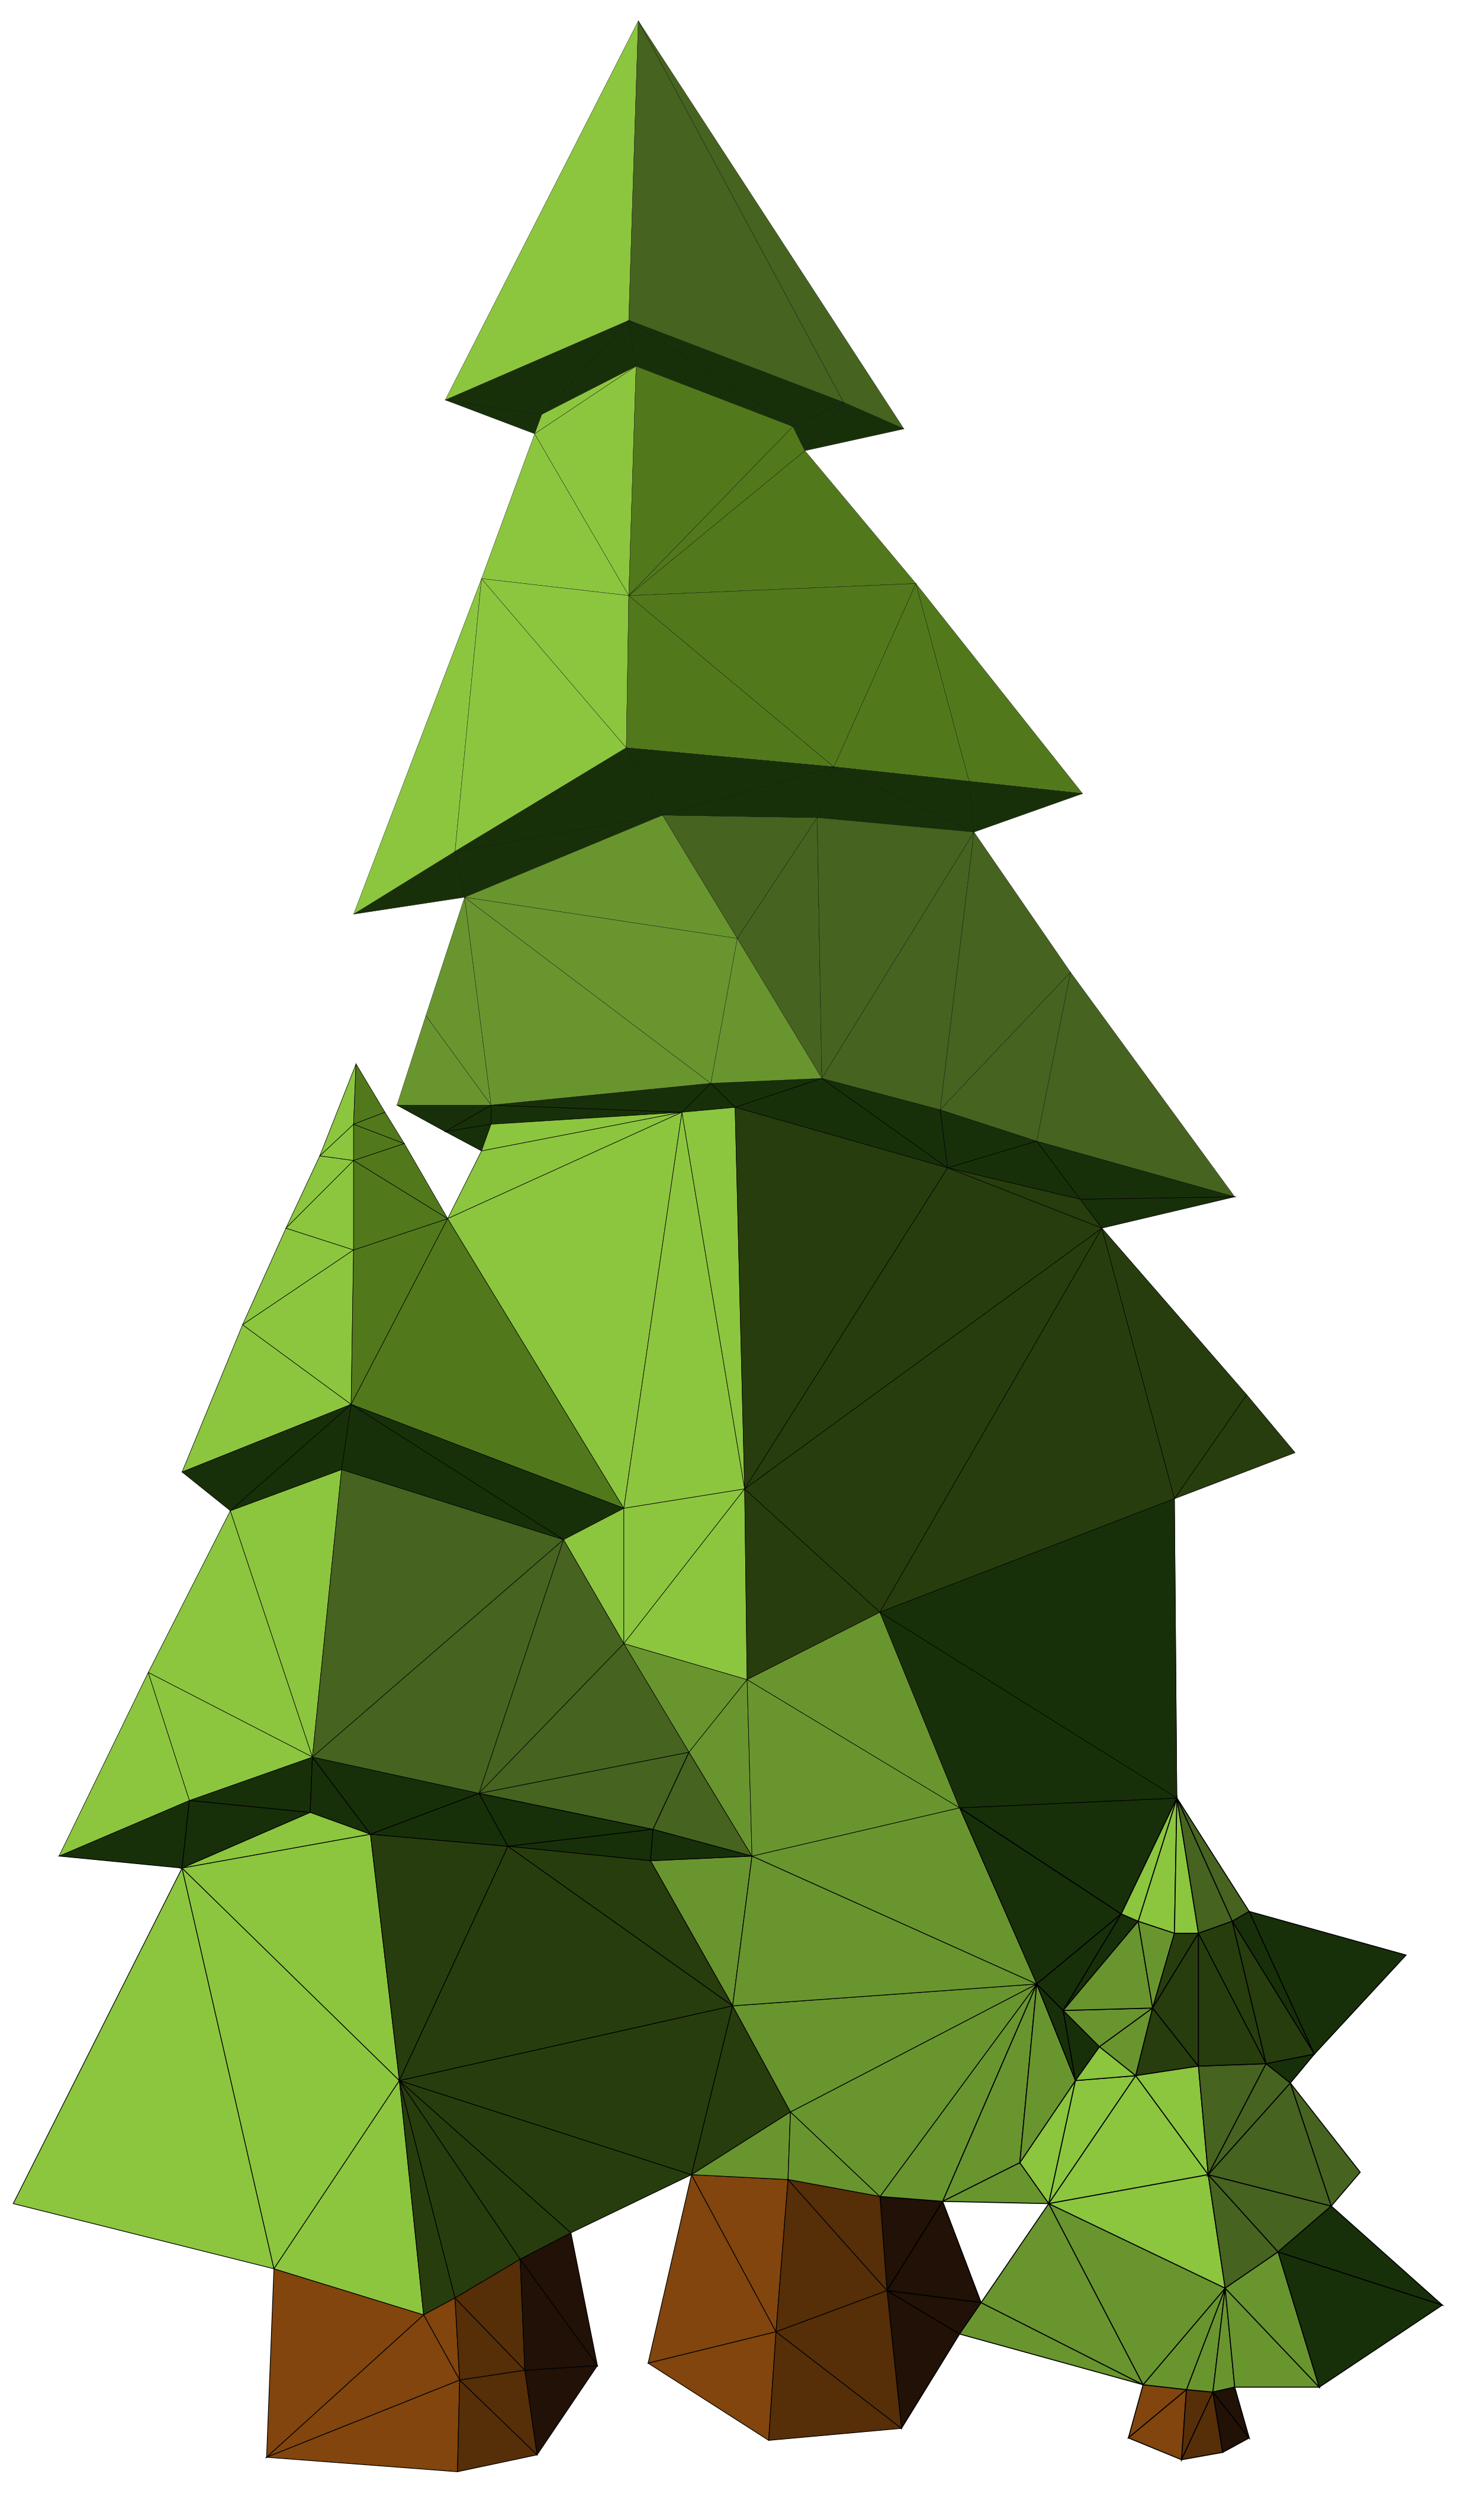 <?xml version="1.0" encoding="utf-8"?>
<!-- Generator: Adobe Illustrator 24.1.0, SVG Export Plug-In . SVG Version: 6.00 Build 0)  -->
<svg version="1.1" baseProfile="tiny" id="图层_1"
	 xmlns="http://www.w3.org/2000/svg" xmlns:xlink="http://www.w3.org/1999/xlink" x="0px" y="0px" viewBox="0 0 604 1020"
	 xml:space="preserve">
<g>
	<g>
		<polygon fill="#211106" stroke="#000000" stroke-width="0.4" stroke-miterlimit="10" points="359.1,896.2 362,934.6 384.7,898.2 
					"/>
		<polygon fill="#211106" stroke="#000000" stroke-width="0.4" stroke-miterlimit="10" points="362,934.6 367.9,990.8 391.6,952.3 
					"/>
		<polygon fill="#211106" stroke="#000000" stroke-width="0.4" stroke-miterlimit="10" points="384.7,898.2 362,934.6 400.4,939.5 
					"/>
		<polygon fill="#211106" stroke="#000000" stroke-width="0.4" stroke-miterlimit="10" points="362,934.6 391.6,952.3 400.4,939.5 
					"/>
		<polygon fill="#69952F" stroke="#000000" stroke-width="0.4" stroke-miterlimit="10" points="359.1,896.2 384.7,898.2 
			423.1,809.5 		"/>
		<polygon fill="#69952F" stroke="#000000" stroke-width="0.4" stroke-miterlimit="10" points="384.7,898.2 416.2,882.4 
			423.1,809.5 		"/>
		<polygon fill="#69952F" stroke="#000000" stroke-width="0.4" stroke-miterlimit="10" points="416.2,882.4 384.7,898.2 428,899.1 
					"/>
		<polygon fill="#8CC63F" stroke="#000000" stroke-width="0.4" stroke-miterlimit="10" points="416.2,882.4 428,899.1 438.9,848.9 
					"/>
		<polygon fill="#69952F" stroke="#000000" stroke-width="0.4" stroke-miterlimit="10" points="423.1,809.5 416.2,882.4 
			438.9,848.9 		"/>
		<polygon fill="#18300A" stroke="#000000" stroke-width="0.4" stroke-miterlimit="10" points="433.9,820.3 423.1,809.5 
			438.9,848.9 		"/>
		<polygon fill="#18300A" stroke="#000000" stroke-width="0.4" stroke-miterlimit="10" points="433.9,820.3 438.9,848.9 
			448.7,835.1 		"/>
		<polygon fill="#18300A" stroke="#000000" stroke-width="0.4" stroke-miterlimit="10" points="391.6,737.6 423.1,809.5 
			457.6,780.9 		"/>
		<polygon fill="#18300A" stroke="#000000" stroke-width="0.4" stroke-miterlimit="10" points="423.1,809.5 433.9,820.3 
			457.6,780.9 		"/>
		<polygon fill="#8CC63F" stroke="#000000" stroke-width="0.4" stroke-miterlimit="10" points="438.9,848.9 428,899.1 463.5,846.9 
					"/>
		<polygon fill="#8CC63F" stroke="#000000" stroke-width="0.4" stroke-miterlimit="10" points="448.7,835.1 438.9,848.9 
			463.5,846.9 		"/>
		<polygon fill="#18300A" stroke="#000000" stroke-width="0.4" stroke-miterlimit="10" points="457.6,780.9 433.9,820.3 
			464.5,783.9 		"/>
		<polygon fill="#69952F" stroke="#000000" stroke-width="0.4" stroke-miterlimit="10" points="400.4,939.5 391.6,952.3 466.5,973 
					"/>
		<polygon fill="#69952F" stroke="#000000" stroke-width="0.4" stroke-miterlimit="10" points="428,899.1 400.4,939.5 466.5,973 		
			"/>
		<polygon fill="#69952F" stroke="#000000" stroke-width="0.4" stroke-miterlimit="10" points="433.9,820.3 448.7,835.1 
			470.4,819.3 		"/>
		<polygon fill="#69952F" stroke="#000000" stroke-width="0.4" stroke-miterlimit="10" points="464.5,783.9 433.9,820.3 
			470.4,819.3 		"/>
		<polygon fill="#69952F" stroke="#000000" stroke-width="0.4" stroke-miterlimit="10" points="448.7,835.1 463.5,846.9 
			470.4,819.3 		"/>
		<polygon fill="#69952F" stroke="#000000" stroke-width="0.4" stroke-miterlimit="10" points="464.5,783.9 470.4,819.3 
			479.3,788.8 		"/>
		<polygon fill="#8CC63F" stroke="#000000" stroke-width="0.4" stroke-miterlimit="10" points="464.5,783.9 479.3,788.8 
			480.3,733.6 		"/>
		<polygon fill="#18300A" stroke="#000000" stroke-width="0.4" stroke-miterlimit="10" points="391.6,737.6 457.6,780.9 
			480.3,733.6 		"/>
		<polygon fill="#8CC63F" stroke="#000000" stroke-width="0.4" stroke-miterlimit="10" points="457.6,780.9 464.5,783.9 
			480.3,733.6 		"/>
		<polygon fill="#81450D" stroke="#000000" stroke-width="0.4" stroke-miterlimit="10" points="466.5,973 460.5,994.7 484.2,975 		
			"/>
		<polygon fill="#81450D" stroke="#000000" stroke-width="0.4" stroke-miterlimit="10" points="460.5,994.7 482.2,1003.6 484.2,975 
					"/>
		<polygon fill="#283D0D" stroke="#000000" stroke-width="0.4" stroke-miterlimit="10" points="479.3,788.8 470.4,819.3 
			489.1,788.8 		"/>
		<polygon fill="#8CC63F" stroke="#000000" stroke-width="0.4" stroke-miterlimit="10" points="480.3,733.6 479.3,788.8 
			489.1,788.8 		"/>
		<polygon fill="#283D0D" stroke="#000000" stroke-width="0.4" stroke-miterlimit="10" points="470.4,819.3 463.5,846.9 489.1,843 
					"/>
		<polygon fill="#283D0D" stroke="#000000" stroke-width="0.4" stroke-miterlimit="10" points="489.1,788.8 470.4,819.3 489.1,843 
					"/>
		<polygon fill="#8CC63F" stroke="#000000" stroke-width="0.4" stroke-miterlimit="10" points="463.5,846.9 428,899.1 493.1,887.3 
					"/>
		<polygon fill="#8CC63F" stroke="#000000" stroke-width="0.4" stroke-miterlimit="10" points="489.1,843 463.5,846.9 493.1,887.3 
					"/>
		<polygon fill="#562E08" stroke="#000000" stroke-width="0.4" stroke-miterlimit="10" points="484.2,975 482.2,1003.6 495,976 		
			"/>
		<polygon fill="#562E08" stroke="#000000" stroke-width="0.4" stroke-miterlimit="10" points="495,976 482.2,1003.6 499,1000.6 		
			"/>
		<polygon fill="#69952F" stroke="#000000" stroke-width="0.4" stroke-miterlimit="10" points="484.2,975 495,976 500,933.6 		"/>
		<polygon fill="#69952F" stroke="#000000" stroke-width="0.4" stroke-miterlimit="10" points="466.5,973 484.2,975 500,933.6 		"/>
		<polygon fill="#69952F" stroke="#000000" stroke-width="0.4" stroke-miterlimit="10" points="428,899.1 466.5,973 500,933.6 		"/>
		<polygon fill="#8CC63F" stroke="#000000" stroke-width="0.4" stroke-miterlimit="10" points="493.1,887.3 428,899.1 500,933.6 		
			"/>
		<polygon fill="#466320" stroke="#000000" stroke-width="0.4" stroke-miterlimit="10" points="480.3,733.6 489.1,788.8 
			502.9,783.9 		"/>
		<polygon fill="#69952F" stroke="#000000" stroke-width="0.4" stroke-miterlimit="10" points="500,933.6 495,976 503.9,974 		"/>
		<polygon fill="#466320" stroke="#000000" stroke-width="0.4" stroke-miterlimit="10" points="480.3,733.6 502.9,783.9 
			509.8,779.9 		"/>
		<polygon fill="#211106" stroke="#000000" stroke-width="0.4" stroke-miterlimit="10" points="495,976 499,1000.6 509.8,994.7 		
			"/>
		<polygon fill="#211106" stroke="#000000" stroke-width="0.4" stroke-miterlimit="10" points="503.9,974 495,976 509.8,994.7 		"/>
		<polygon fill="#466320" stroke="#000000" stroke-width="0.4" stroke-miterlimit="10" points="489.1,843 493.1,887.3 516.7,842 		
			"/>
		<polygon fill="#283D0D" stroke="#000000" stroke-width="0.4" stroke-miterlimit="10" points="489.1,788.8 489.1,843 516.7,842 		
			"/>
		<polygon fill="#283D0D" stroke="#000000" stroke-width="0.4" stroke-miterlimit="10" points="502.9,783.9 489.1,788.8 516.7,842 
					"/>
		<polygon fill="#466320" stroke="#000000" stroke-width="0.4" stroke-miterlimit="10" points="493.1,887.3 500,933.6 521.6,918.8 
					"/>
		<polygon fill="#466320" stroke="#000000" stroke-width="0.4" stroke-miterlimit="10" points="516.7,842 493.1,887.3 526.6,849.9 
					"/>
		<polygon fill="#18300A" stroke="#000000" stroke-width="0.4" stroke-miterlimit="10" points="516.7,842 526.6,849.9 536.4,838.1 
					"/>
		<polygon fill="#18300A" stroke="#000000" stroke-width="0.4" stroke-miterlimit="10" points="509.8,779.9 502.9,783.9 
			536.4,838.1 		"/>
		<polygon fill="#283D0D" stroke="#000000" stroke-width="0.4" stroke-miterlimit="10" points="502.9,783.9 516.7,842 536.4,838.1 
					"/>
		<polygon fill="#69952F" stroke="#000000" stroke-width="0.4" stroke-miterlimit="10" points="500,933.6 503.9,974 538.4,974 		"/>
		<polygon fill="#69952F" stroke="#000000" stroke-width="0.4" stroke-miterlimit="10" points="521.6,918.8 500,933.6 538.4,974 		
			"/>
		<polygon fill="#466320" stroke="#000000" stroke-width="0.4" stroke-miterlimit="10" points="493.1,887.3 521.6,918.8 
			543.3,900.1 		"/>
		<polygon fill="#466320" stroke="#000000" stroke-width="0.4" stroke-miterlimit="10" points="526.6,849.9 493.1,887.3 
			543.3,900.1 		"/>
		<polygon fill="#466320" stroke="#000000" stroke-width="0.4" stroke-miterlimit="10" points="526.6,849.9 543.3,900.1 
			555.1,886.3 		"/>
		<polygon fill="#18300A" stroke="#000000" stroke-width="0.4" stroke-miterlimit="10" points="509.8,779.9 536.4,838.1 
			573.8,797.7 		"/>
		<polygon fill="#18300A" stroke="#000000" stroke-width="0.4" stroke-miterlimit="10" points="521.6,918.8 538.4,974 588.6,940.5 
					"/>
		<polygon fill="#18300A" stroke="#000000" stroke-width="0.4" stroke-miterlimit="10" points="543.3,900.1 521.6,918.8 
			588.6,940.5 		"/>
	</g>
	<g>
		<polygon fill="#18300A" stroke="#000000" stroke-width="0.3" stroke-miterlimit="10" points="24.1,757.3 74.3,762.2 77.3,734.6 		
			"/>
		<polygon fill="#8CC63F" stroke="#000000" stroke-width="0.3" stroke-miterlimit="10" points="74.3,762.2 5.4,899.1 111.8,925.7 		
			"/>
		<polygon fill="#18300A" stroke="#000000" stroke-width="0.3" stroke-miterlimit="10" points="77.3,734.6 74.3,762.2 126.6,739.5 
					"/>
		<polygon fill="#18300A" stroke="#000000" stroke-width="0.3" stroke-miterlimit="10" points="77.3,734.6 126.6,739.5 127.5,716.9 
					"/>
		<polygon fill="#18300A" stroke="#000000" stroke-width="0.3" stroke-miterlimit="10" points="127.5,716.9 126.6,739.5 
			151.2,748.4 		"/>
		<polygon fill="#8CC63F" stroke="#000000" stroke-width="0.3" stroke-miterlimit="10" points="126.6,739.5 74.3,762.2 151.2,748.4 
					"/>
		<polygon fill="#8CC63F" stroke="#000000" stroke-width="0.3" stroke-miterlimit="10" points="74.3,762.2 111.8,925.7 163,848.9 		
			"/>
		<polygon fill="#8CC63F" stroke="#000000" stroke-width="0.3" stroke-miterlimit="10" points="151.2,748.4 74.3,762.2 163,848.9 		
			"/>
		<polygon fill="#81450D" stroke="#000000" stroke-width="0.3" stroke-miterlimit="10" points="111.8,925.7 108.8,1002.6 
			172.9,944.5 		"/>
		<polygon fill="#8CC63F" stroke="#000000" stroke-width="0.3" stroke-miterlimit="10" points="163,848.9 111.8,925.7 172.9,944.5 
					"/>
		<polygon fill="#283D0D" stroke="#000000" stroke-width="0.3" stroke-miterlimit="10" points="163,848.9 172.9,944.5 185.7,937.6 
					"/>
		<polygon fill="#81450D" stroke="#000000" stroke-width="0.3" stroke-miterlimit="10" points="185.7,937.6 172.9,944.5 
			187.6,971.1 		"/>
		<polygon fill="#81450D" stroke="#000000" stroke-width="0.3" stroke-miterlimit="10" points="172.9,944.5 108.8,1002.6 
			187.6,971.1 		"/>
		<polygon fill="#81450D" stroke="#000000" stroke-width="0.3" stroke-miterlimit="10" points="108.8,1002.6 186.7,1008.5 
			187.6,971.1 		"/>
		<polygon fill="#18300A" stroke="#000000" stroke-width="0.3" stroke-miterlimit="10" points="127.5,716.9 151.2,748.4 
			195.5,731.7 		"/>
		<polygon fill="#283D0D" stroke="#000000" stroke-width="0.3" stroke-miterlimit="10" points="151.2,748.4 163,848.9 207.3,753.3 
					"/>
		<polygon fill="#18300A" stroke="#000000" stroke-width="0.3" stroke-miterlimit="10" points="195.5,731.7 151.2,748.4 
			207.3,753.3 		"/>
		<polygon fill="#283D0D" stroke="#000000" stroke-width="0.3" stroke-miterlimit="10" points="163,848.9 185.7,937.6 212.3,921.8 
					"/>
		<polygon fill="#562E08" stroke="#000000" stroke-width="0.3" stroke-miterlimit="10" points="185.7,937.6 187.6,971.1 
			214.2,967.1 		"/>
		<polygon fill="#562E08" stroke="#000000" stroke-width="0.3" stroke-miterlimit="10" points="212.3,921.8 185.7,937.6 
			214.2,967.1 		"/>
		<polygon fill="#562E08" stroke="#000000" stroke-width="0.3" stroke-miterlimit="10" points="187.6,971.1 186.7,1008.5 
			219.2,1001.6 		"/>
		<polygon fill="#562E08" stroke="#000000" stroke-width="0.3" stroke-miterlimit="10" points="214.2,967.1 187.6,971.1 
			219.2,1001.6 		"/>
		<polygon fill="#283D0D" stroke="#000000" stroke-width="0.3" stroke-miterlimit="10" points="163,848.9 212.3,921.8 233,911 		"/>
		<polygon fill="#211106" stroke="#000000" stroke-width="0.3" stroke-miterlimit="10" points="214.2,967.1 219.2,1001.6 
			243.8,965.2 		"/>
		<polygon fill="#211106" stroke="#000000" stroke-width="0.3" stroke-miterlimit="10" points="212.3,921.8 214.2,967.1 
			243.8,965.2 		"/>
		<polygon fill="#211106" stroke="#000000" stroke-width="0.3" stroke-miterlimit="10" points="233,911 212.3,921.8 243.8,965.2 		
			"/>
		<polygon fill="#18300A" stroke="#000000" stroke-width="0.3" stroke-miterlimit="10" points="195.5,731.7 207.3,753.3 
			266.5,746.4 		"/>
		<polygon fill="#18300A" stroke="#000000" stroke-width="0.3" stroke-miterlimit="10" points="207.3,753.3 265.5,759.2 
			266.5,746.4 		"/>
		<polygon fill="#466320" stroke="#000000" stroke-width="0.3" stroke-miterlimit="10" points="195.5,731.7 266.5,746.4 
			281.2,714.9 		"/>
		<polygon fill="#283D0D" stroke="#000000" stroke-width="0.3" stroke-miterlimit="10" points="163,848.9 233,911 282.2,887.3 		"/>
		<polygon fill="#283D0D" stroke="#000000" stroke-width="0.3" stroke-miterlimit="10" points="163,848.9 282.2,887.3 299,818.4 		
			"/>
		<polygon fill="#283D0D" stroke="#000000" stroke-width="0.3" stroke-miterlimit="10" points="207.3,753.3 163,848.9 299,818.4 		
			"/>
		<polygon fill="#283D0D" stroke="#000000" stroke-width="0.3" stroke-miterlimit="10" points="265.5,759.2 207.3,753.3 299,818.4 
					"/>
		<polygon fill="#69952F" stroke="#000000" stroke-width="0.3" stroke-miterlimit="10" points="265.5,759.2 299,818.4 306.9,757.3 
					"/>
		<polygon fill="#18300A" stroke="#000000" stroke-width="0.3" stroke-miterlimit="10" points="266.5,746.4 265.5,759.2 
			306.9,757.3 		"/>
		<polygon fill="#466320" stroke="#000000" stroke-width="0.3" stroke-miterlimit="10" points="281.2,714.9 266.5,746.4 
			306.9,757.3 		"/>
		<polygon fill="#81450D" stroke="#000000" stroke-width="0.3" stroke-miterlimit="10" points="282.2,887.3 264.5,964.2 
			316.7,951.4 		"/>
		<polygon fill="#81450D" stroke="#000000" stroke-width="0.3" stroke-miterlimit="10" points="264.5,964.2 313.7,995.7 
			316.7,951.4 		"/>
		<polygon fill="#81450D" stroke="#000000" stroke-width="0.3" stroke-miterlimit="10" points="282.2,887.3 316.7,951.4 
			321.6,889.3 		"/>
		<polygon fill="#283D0D" stroke="#000000" stroke-width="0.3" stroke-miterlimit="10" points="299,818.4 282.2,887.3 322.6,861.7 
					"/>
		<polygon fill="#69952F" stroke="#000000" stroke-width="0.3" stroke-miterlimit="10" points="282.2,887.3 321.6,889.3 
			322.6,861.7 		"/>
		<polygon fill="#69952F" stroke="#000000" stroke-width="0.3" stroke-miterlimit="10" points="322.6,861.7 321.6,889.3 
			359.1,896.2 		"/>
		<polygon fill="#562E08" stroke="#000000" stroke-width="0.3" stroke-miterlimit="10" points="321.6,889.3 316.7,951.4 362,934.6 
					"/>
		<polygon fill="#562E08" stroke="#000000" stroke-width="0.3" stroke-miterlimit="10" points="359.1,896.2 321.6,889.3 362,934.6 
					"/>
		<polygon fill="#562E08" stroke="#000000" stroke-width="0.3" stroke-miterlimit="10" points="316.7,951.4 313.7,995.7 
			367.9,990.8 		"/>
		<polygon fill="#562E08" stroke="#000000" stroke-width="0.3" stroke-miterlimit="10" points="362,934.6 316.7,951.4 367.9,990.8 
					"/>
		<polygon fill="#69952F" stroke="#000000" stroke-width="0.3" stroke-miterlimit="10" points="322.6,861.7 359.1,896.2 
			423.1,809.5 		"/>
		<polygon fill="#69952F" stroke="#000000" stroke-width="0.3" stroke-miterlimit="10" points="299,818.4 322.6,861.7 423.1,809.5 
					"/>
		<polygon fill="#69952F" stroke="#000000" stroke-width="0.3" stroke-miterlimit="10" points="306.9,757.3 299,818.4 423.1,809.5 
					"/>
		<polygon fill="#69952F" stroke="#000000" stroke-width="0.3" stroke-miterlimit="10" points="391.6,737.6 306.9,757.3 
			423.1,809.5 		"/>
	</g>
	<g>
		<polygon fill="#8CC63F" stroke="#000000" stroke-width="0.2" stroke-miterlimit="10" points="60.5,682.4 24.1,757.3 77.3,734.6 		
			"/>
		<polygon fill="#8CC63F" stroke="#000000" stroke-width="0.2" stroke-miterlimit="10" points="94,616.4 60.5,682.4 127.5,716.9 		
			"/>
		<polygon fill="#8CC63F" stroke="#000000" stroke-width="0.2" stroke-miterlimit="10" points="60.5,682.4 77.3,734.6 127.5,716.9 
					"/>
		<polygon fill="#8CC63F" stroke="#000000" stroke-width="0.2" stroke-miterlimit="10" points="94,616.4 127.5,716.9 139.4,599.6 		
			"/>
		<polygon fill="#8CC63F" stroke="#000000" stroke-width="0.2" stroke-miterlimit="10" points="99,540.5 74.3,600.6 143.3,573 		"/>
		<polygon fill="#18300A" stroke="#000000" stroke-width="0.2" stroke-miterlimit="10" points="74.3,600.6 94,616.4 143.3,573 		"/>
		<polygon fill="#18300A" stroke="#000000" stroke-width="0.2" stroke-miterlimit="10" points="94,616.4 139.4,599.6 143.3,573 		
			"/>
		<polygon fill="#8CC63F" stroke="#000000" stroke-width="0.2" stroke-miterlimit="10" points="116.7,501.1 99,540.5 144.3,510 		
			"/>
		<polygon fill="#8CC63F" stroke="#000000" stroke-width="0.2" stroke-miterlimit="10" points="99,540.5 143.3,573 144.3,510 		"/>
		<polygon fill="#8CC63F" stroke="#000000" stroke-width="0.2" stroke-miterlimit="10" points="130.5,471.6 116.7,501.1 
			144.3,473.5 		"/>
		<polygon fill="#8CC63F" stroke="#000000" stroke-width="0.2" stroke-miterlimit="10" points="116.7,501.1 144.3,510 144.3,473.5 
					"/>
		<polygon fill="#8CC63F" stroke="#000000" stroke-width="0.2" stroke-miterlimit="10" points="130.5,471.6 144.3,473.5 
			144.3,458.7 		"/>
		<polygon fill="#8CC63F" stroke="#000000" stroke-width="0.2" stroke-miterlimit="10" points="130.5,471.6 144.3,458.7 
			145.3,434.1 		"/>
		<polygon fill="#51791B" stroke="#000000" stroke-width="0.2" stroke-miterlimit="10" points="145.3,434.1 144.3,458.7 
			157.1,453.8 		"/>
		<polygon fill="#51791B" stroke="#000000" stroke-width="0.2" stroke-miterlimit="10" points="144.3,458.7 144.3,473.5 165,466.6 
					"/>
		<polygon fill="#51791B" stroke="#000000" stroke-width="0.2" stroke-miterlimit="10" points="157.1,453.8 144.3,458.7 165,466.6 
					"/>
		<polygon fill="#51791B" stroke="#000000" stroke-width="0.2" stroke-miterlimit="10" points="144.3,510 143.3,573 182.7,497.2 		
			"/>
		<polygon fill="#51791B" stroke="#000000" stroke-width="0.2" stroke-miterlimit="10" points="144.3,473.5 144.3,510 182.7,497.2 
					"/>
		<polygon fill="#51791B" stroke="#000000" stroke-width="0.2" stroke-miterlimit="10" points="165,466.6 144.3,473.5 182.7,497.2 
					"/>
		<polygon fill="#18300A" stroke="#000000" stroke-width="0.2" stroke-miterlimit="10" points="181.7,461.7 196.5,469.6 
			200.4,458.7 		"/>
		<polygon fill="#18300A" stroke="#000000" stroke-width="0.2" stroke-miterlimit="10" points="181.7,461.7 200.4,458.7 
			200.4,450.9 		"/>
		<polygon fill="#18300A" stroke="#000000" stroke-width="0.2" stroke-miterlimit="10" points="162,450.9 181.7,461.7 200.4,450.9 
					"/>
		<polygon fill="#466320" stroke="#000000" stroke-width="0.2" stroke-miterlimit="10" points="139.4,599.6 127.5,716.9 230,628.2 
					"/>
		<polygon fill="#466320" stroke="#000000" stroke-width="0.2" stroke-miterlimit="10" points="127.5,716.9 195.5,731.7 230,628.2 
					"/>
		<polygon fill="#18300A" stroke="#000000" stroke-width="0.2" stroke-miterlimit="10" points="143.3,573 139.4,599.6 230,628.2 		
			"/>
		<polygon fill="#51791B" stroke="#000000" stroke-width="0.2" stroke-miterlimit="10" points="182.7,497.2 143.3,573 254.6,615.4 
					"/>
		<polygon fill="#18300A" stroke="#000000" stroke-width="0.2" stroke-miterlimit="10" points="143.3,573 230,628.2 254.6,615.4 		
			"/>
		<polygon fill="#8CC63F" stroke="#000000" stroke-width="0.2" stroke-miterlimit="10" points="254.6,615.4 230,628.2 254.6,670.6 
					"/>
		<polygon fill="#466320" stroke="#000000" stroke-width="0.2" stroke-miterlimit="10" points="230,628.2 195.5,731.7 254.6,670.6 
					"/>
		<polygon fill="#18300A" stroke="#000000" stroke-width="0.2" stroke-miterlimit="10" points="200.4,450.9 200.4,458.7 
			278.3,453.8 		"/>
		<polygon fill="#8CC63F" stroke="#000000" stroke-width="0.2" stroke-miterlimit="10" points="200.4,458.7 196.5,469.6 
			278.3,453.8 		"/>
		<polygon fill="#8CC63F" stroke="#000000" stroke-width="0.2" stroke-miterlimit="10" points="196.5,469.6 182.7,497.2 
			278.3,453.8 		"/>
		<polygon fill="#8CC63F" stroke="#000000" stroke-width="0.2" stroke-miterlimit="10" points="182.7,497.2 254.6,615.4 
			278.3,453.8 		"/>
		<polygon fill="#466320" stroke="#000000" stroke-width="0.2" stroke-miterlimit="10" points="254.6,670.6 195.5,731.7 
			281.2,714.9 		"/>
		<polygon fill="#18300A" stroke="#000000" stroke-width="0.2" stroke-miterlimit="10" points="200.4,450.9 278.3,453.8 290.1,442 
					"/>
		<polygon fill="#18300A" stroke="#000000" stroke-width="0.2" stroke-miterlimit="10" points="290.1,442 278.3,453.8 300,451.8 		
			"/>
		<polygon fill="#8CC63F" stroke="#000000" stroke-width="0.2" stroke-miterlimit="10" points="278.3,453.8 254.6,615.4 
			303.9,607.5 		"/>
		<polygon fill="#8CC63F" stroke="#000000" stroke-width="0.2" stroke-miterlimit="10" points="300,451.8 278.3,453.8 303.9,607.5 
					"/>
		<polygon fill="#8CC63F" stroke="#000000" stroke-width="0.2" stroke-miterlimit="10" points="254.6,615.4 254.6,670.6 
			303.9,607.5 		"/>
		<polygon fill="#69952F" stroke="#000000" stroke-width="0.2" stroke-miterlimit="10" points="254.6,670.6 281.2,714.9 
			304.9,685.3 		"/>
		<polygon fill="#8CC63F" stroke="#000000" stroke-width="0.2" stroke-miterlimit="10" points="303.9,607.5 254.6,670.6 
			304.9,685.3 		"/>
		<polygon fill="#69952F" stroke="#000000" stroke-width="0.2" stroke-miterlimit="10" points="304.9,685.3 281.2,714.9 
			306.9,757.3 		"/>
		<polygon fill="#18300A" stroke="#000000" stroke-width="0.2" stroke-miterlimit="10" points="290.1,442 300,451.8 335.4,440 		"/>
		<polygon fill="#283D0D" stroke="#000000" stroke-width="0.2" stroke-miterlimit="10" points="303.9,607.5 304.9,685.3 
			359.1,657.8 		"/>
		<polygon fill="#18300A" stroke="#000000" stroke-width="0.2" stroke-miterlimit="10" points="335.4,440 300,451.8 386.7,476.5 		
			"/>
		<polygon fill="#18300A" stroke="#000000" stroke-width="0.2" stroke-miterlimit="10" points="383.7,452.8 335.4,440 386.7,476.5 
					"/>
		<polygon fill="#283D0D" stroke="#000000" stroke-width="0.2" stroke-miterlimit="10" points="300,451.8 303.9,607.5 386.7,476.5 
					"/>
		<polygon fill="#69952F" stroke="#000000" stroke-width="0.2" stroke-miterlimit="10" points="304.9,685.3 306.9,757.3 
			391.6,737.6 		"/>
		<polygon fill="#69952F" stroke="#000000" stroke-width="0.2" stroke-miterlimit="10" points="359.1,657.8 304.9,685.3 
			391.6,737.6 		"/>
		<polygon fill="#18300A" stroke="#000000" stroke-width="0.2" stroke-miterlimit="10" points="383.7,452.8 386.7,476.5 
			423.1,465.6 		"/>
		<polygon fill="#18300A" stroke="#000000" stroke-width="0.2" stroke-miterlimit="10" points="423.1,465.6 386.7,476.5 
			440.8,489.3 		"/>
		<polygon fill="#283D0D" stroke="#000000" stroke-width="0.2" stroke-miterlimit="10" points="440.8,489.3 386.7,476.5 
			449.7,501.1 		"/>
		<polygon fill="#283D0D" stroke="#000000" stroke-width="0.2" stroke-miterlimit="10" points="303.9,607.5 359.1,657.8 
			449.7,501.1 		"/>
		<polygon fill="#283D0D" stroke="#000000" stroke-width="0.2" stroke-miterlimit="10" points="386.7,476.5 303.9,607.5 
			449.7,501.1 		"/>
		<polygon fill="#283D0D" stroke="#000000" stroke-width="0.2" stroke-miterlimit="10" points="449.7,501.1 359.1,657.8 
			479.3,611.5 		"/>
		<polygon fill="#18300A" stroke="#000000" stroke-width="0.2" stroke-miterlimit="10" points="479.3,611.5 479.3,611.5 
			480.3,733.6 		"/>
		<polygon fill="#18300A" stroke="#000000" stroke-width="0.2" stroke-miterlimit="10" points="359.1,657.8 391.6,737.6 
			480.3,733.6 		"/>
		<polygon fill="#18300A" stroke="#000000" stroke-width="0.2" stroke-miterlimit="10" points="479.3,611.5 359.1,657.8 
			480.3,733.6 		"/>
		<polygon fill="#18300A" stroke="#000000" stroke-width="0.2" stroke-miterlimit="10" points="440.8,489.3 449.7,501.1 
			503.9,488.3 		"/>
		<polygon fill="#18300A" stroke="#000000" stroke-width="0.2" stroke-miterlimit="10" points="423.1,465.6 440.8,489.3 
			503.9,488.3 		"/>
		<polygon fill="#283D0D" stroke="#000000" stroke-width="0.2" stroke-miterlimit="10" points="449.7,501.1 479.3,611.5 
			508.8,569.1 		"/>
		<polygon fill="#283D0D" stroke="#000000" stroke-width="0.2" stroke-miterlimit="10" points="508.8,569.1 479.3,611.5 
			528.5,592.7 		"/>
	</g>
	<g>
		<polygon fill="#18300A" stroke="#000000" stroke-width="0.1" stroke-miterlimit="10" points="185.7,347.4 144.3,373 189.6,366.1 
					"/>
		<polygon fill="#8CC63F" stroke="#000000" stroke-width="0.1" stroke-miterlimit="10" points="144.3,373 185.7,347.4 196.5,236.1 
					"/>
		<polygon fill="#69952F" stroke="#000000" stroke-width="0.1" stroke-miterlimit="10" points="189.6,366.1 173.8,414.4 
			200.4,450.9 		"/>
		<polygon fill="#69952F" stroke="#000000" stroke-width="0.1" stroke-miterlimit="10" points="173.8,414.4 162,450.9 200.4,450.9 
					"/>
		<polygon fill="#18300A" stroke="#000000" stroke-width="0.1" stroke-miterlimit="10" points="181.7,163.2 218.2,177 221.1,169.1 
					"/>
		<polygon fill="#8CC63F" stroke="#000000" stroke-width="0.1" stroke-miterlimit="10" points="196.5,236.1 185.7,347.4 
			255.6,305.1 		"/>
		<polygon fill="#18300A" stroke="#000000" stroke-width="0.1" stroke-miterlimit="10" points="181.7,163.2 221.1,169.1 
			256.6,130.7 		"/>
		<polygon fill="#8CC63F" stroke="#000000" stroke-width="0.1" stroke-miterlimit="10" points="218.2,177 196.5,236.1 256.6,243 		
			"/>
		<polygon fill="#8CC63F" stroke="#000000" stroke-width="0.1" stroke-miterlimit="10" points="196.5,236.1 255.6,305.1 256.6,243 
					"/>
		<polygon fill="#18300A" stroke="#000000" stroke-width="0.1" stroke-miterlimit="10" points="256.6,130.7 221.1,169.1 
			259.6,149.4 		"/>
		<polygon fill="#8CC63F" stroke="#000000" stroke-width="0.1" stroke-miterlimit="10" points="221.1,169.1 218.2,177 259.6,149.4 
					"/>
		<polygon fill="#8CC63F" stroke="#000000" stroke-width="0.1" stroke-miterlimit="10" points="218.2,177 256.6,243 259.6,149.4 		
			"/>
		<polygon fill="#8CC63F" stroke="#000000" stroke-width="0.1" stroke-miterlimit="10" points="181.7,163.2 256.6,130.7 260.5,8.5 
					"/>
		<polygon fill="#18300A" stroke="#000000" stroke-width="0.1" stroke-miterlimit="10" points="185.7,347.4 189.6,366.1 
			270.4,332.6 		"/>
		<polygon fill="#18300A" stroke="#000000" stroke-width="0.1" stroke-miterlimit="10" points="255.6,305.1 185.7,347.4 
			270.4,332.6 		"/>
		<polygon fill="#69952F" stroke="#000000" stroke-width="0.1" stroke-miterlimit="10" points="189.6,366.1 200.4,450.9 290.1,442 
					"/>
		<polygon fill="#69952F" stroke="#000000" stroke-width="0.1" stroke-miterlimit="10" points="270.4,332.6 189.6,366.1 
			300.9,382.9 		"/>
		<polygon fill="#69952F" stroke="#000000" stroke-width="0.1" stroke-miterlimit="10" points="189.6,366.1 290.1,442 300.9,382.9 
					"/>
		<polygon fill="#51791B" stroke="#000000" stroke-width="0.1" stroke-miterlimit="10" points="259.6,149.4 256.6,243 323.6,174 		
			"/>
		<polygon fill="#18300A" stroke="#000000" stroke-width="0.1" stroke-miterlimit="10" points="256.6,130.7 259.6,149.4 323.6,174 
					"/>
		<polygon fill="#51791B" stroke="#000000" stroke-width="0.1" stroke-miterlimit="10" points="323.6,174 256.6,243 328.5,183.9 		
			"/>
		<polygon fill="#466320" stroke="#000000" stroke-width="0.1" stroke-miterlimit="10" points="270.4,332.6 300.9,382.9 
			333.5,333.6 		"/>
		<polygon fill="#466320" stroke="#000000" stroke-width="0.1" stroke-miterlimit="10" points="333.5,333.6 300.9,382.9 335.4,440 
					"/>
		<polygon fill="#69952F" stroke="#000000" stroke-width="0.1" stroke-miterlimit="10" points="300.9,382.9 290.1,442 335.4,440 		
			"/>
		<polygon fill="#51791B" stroke="#000000" stroke-width="0.1" stroke-miterlimit="10" points="256.6,243 255.6,305.1 340.3,312.9 
					"/>
		<polygon fill="#18300A" stroke="#000000" stroke-width="0.1" stroke-miterlimit="10" points="255.6,305.1 270.4,332.6 
			340.3,312.9 		"/>
		<polygon fill="#18300A" stroke="#000000" stroke-width="0.1" stroke-miterlimit="10" points="270.4,332.6 333.5,333.6 
			340.3,312.9 		"/>
		<polygon fill="#18300A" stroke="#000000" stroke-width="0.1" stroke-miterlimit="10" points="323.6,174 328.5,183.9 344.3,164.2 
					"/>
		<polygon fill="#466320" stroke="#000000" stroke-width="0.1" stroke-miterlimit="10" points="260.5,8.5 256.6,130.7 344.3,164.2 
					"/>
		<polygon fill="#18300A" stroke="#000000" stroke-width="0.1" stroke-miterlimit="10" points="256.6,130.7 323.6,174 344.3,164.2 
					"/>
		<polygon fill="#466320" stroke="#000000" stroke-width="0.1" stroke-miterlimit="10" points="260.5,8.5 344.3,164.2 368.9,175 		
			"/>
		<polygon fill="#18300A" stroke="#000000" stroke-width="0.1" stroke-miterlimit="10" points="344.3,164.2 328.5,183.9 368.9,175 
					"/>
		<polygon fill="#51791B" stroke="#000000" stroke-width="0.1" stroke-miterlimit="10" points="328.5,183.9 256.6,243 373.8,238.1 
					"/>
		<polygon fill="#51791B" stroke="#000000" stroke-width="0.1" stroke-miterlimit="10" points="256.6,243 340.3,312.9 373.8,238.1 
					"/>
		<polygon fill="#51791B" stroke="#000000" stroke-width="0.1" stroke-miterlimit="10" points="373.8,238.1 340.3,312.9 
			395.5,318.8 		"/>
		<polygon fill="#18300A" stroke="#000000" stroke-width="0.1" stroke-miterlimit="10" points="340.3,312.9 333.5,333.6 
			397.5,339.5 		"/>
		<polygon fill="#18300A" stroke="#000000" stroke-width="0.1" stroke-miterlimit="10" points="395.5,318.8 340.3,312.9 
			397.5,339.5 		"/>
		<polygon fill="#466320" stroke="#000000" stroke-width="0.1" stroke-miterlimit="10" points="333.5,333.6 335.4,440 397.5,339.5 
					"/>
		<polygon fill="#466320" stroke="#000000" stroke-width="0.1" stroke-miterlimit="10" points="335.4,440 383.7,452.8 397.5,339.5 
					"/>
		<polygon fill="#466320" stroke="#000000" stroke-width="0.1" stroke-miterlimit="10" points="397.5,339.5 383.7,452.8 
			436.9,396.7 		"/>
		<polygon fill="#466320" stroke="#000000" stroke-width="0.1" stroke-miterlimit="10" points="383.7,452.8 423.1,465.6 
			436.9,396.7 		"/>
		<polygon fill="#51791B" stroke="#000000" stroke-width="0.1" stroke-miterlimit="10" points="373.8,238.1 395.5,318.8 
			441.8,323.8 		"/>
		<polygon fill="#18300A" stroke="#000000" stroke-width="0.1" stroke-miterlimit="10" points="395.5,318.8 397.5,339.5 
			441.8,323.8 		"/>
		<polygon fill="#466320" stroke="#000000" stroke-width="0.1" stroke-miterlimit="10" points="436.9,396.7 423.1,465.6 
			503.9,488.3 		"/>
	</g>
</g>
</svg>
